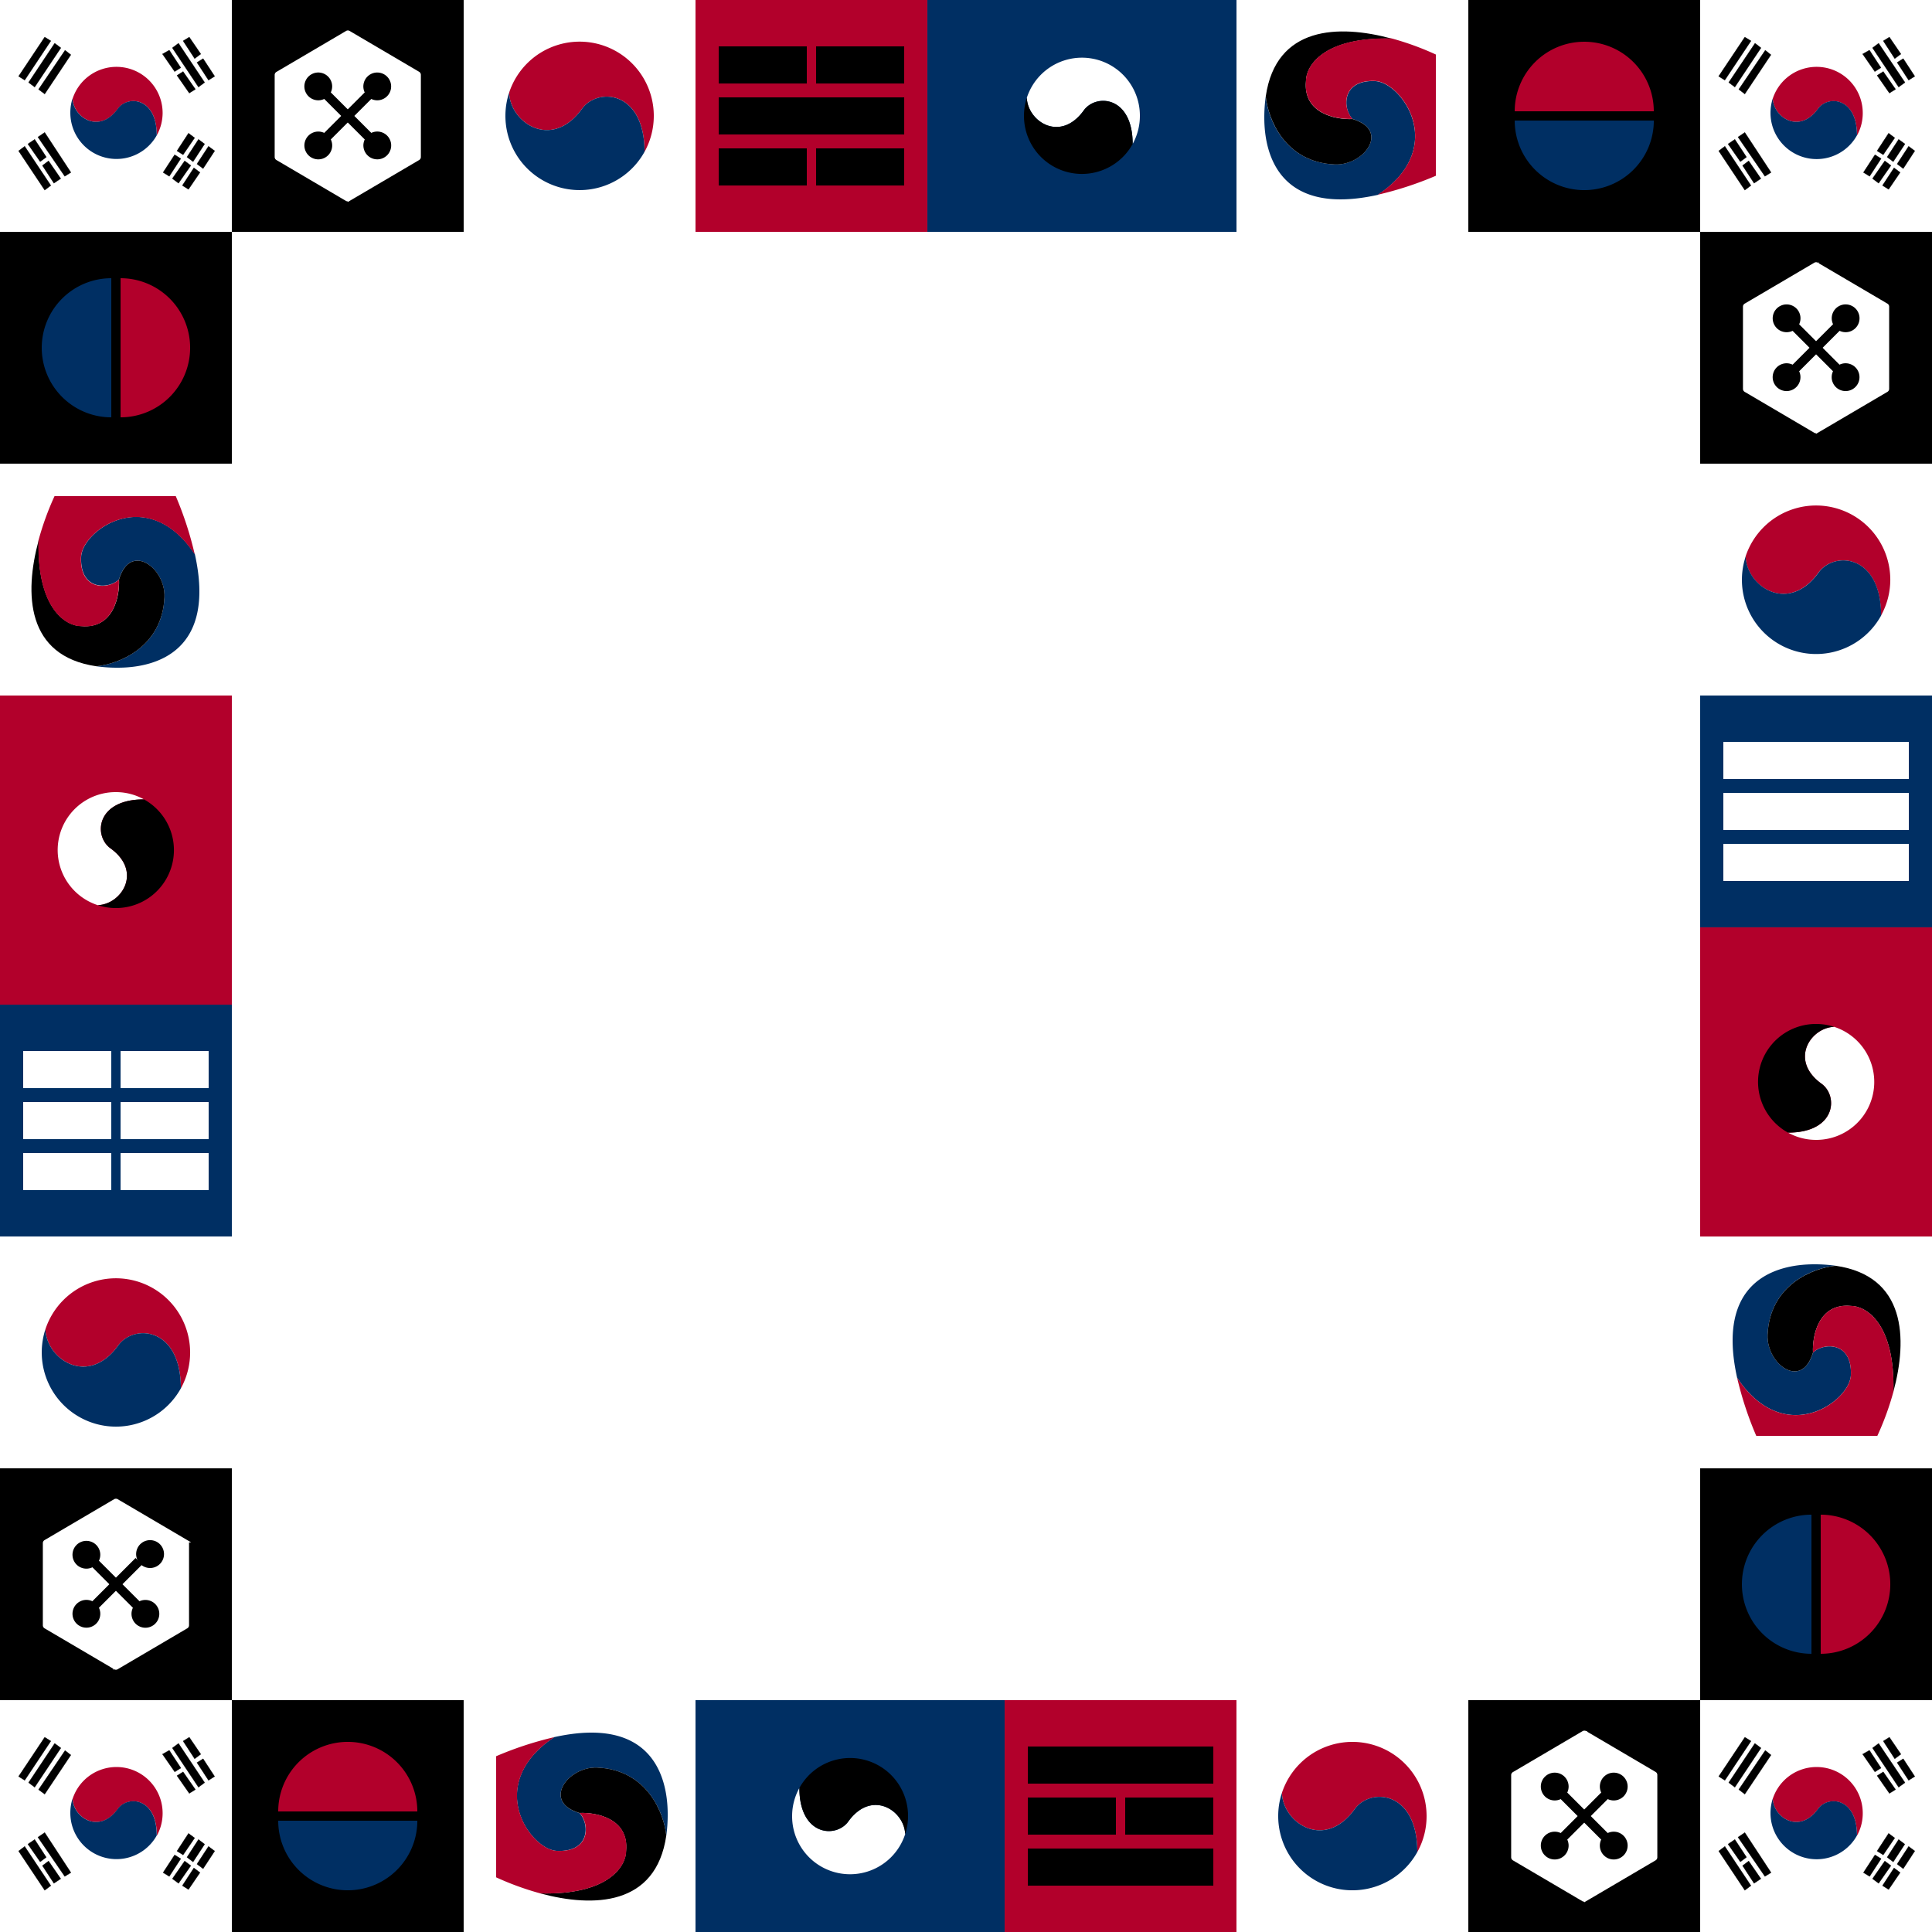 <svg id="Laag_1" data-name="Laag 1" xmlns="http://www.w3.org/2000/svg" viewBox="0 0 566.93 566.93"><defs><style>.cls-1,.cls-7{fill:#fff;}.cls-2,.cls-5{fill:#002f63;}.cls-2,.cls-3{fill-rule:evenodd;}.cls-3,.cls-4{fill:#b2002b;}.cls-6{fill:none;stroke:#000;stroke-width:0.08px;}.cls-7{stroke:#fff;stroke-width:0.72px;}</style></defs><rect class="cls-1" width="566.93" height="566.93"/><rect y="68.03" width="68.03" height="68.03"/><path class="cls-2" d="M12.25,102.05a20.41,20.41,0,0,0,20.41,20.41V81.64A20.41,20.41,0,0,0,12.25,102.05Z" transform="translate(0 0)"/><path class="cls-3" d="M55.79,102.05A20.41,20.41,0,0,0,35.38,81.64v40.82A20.41,20.41,0,0,0,55.79,102.05Z" transform="translate(0 0)"/><rect x="430.87" width="68.03" height="68.03"/><path class="cls-2" d="M464.89,55.79A20.41,20.41,0,0,0,485.3,35.38H444.48A20.41,20.41,0,0,0,464.89,55.79Z" transform="translate(0 0)"/><path class="cls-3" d="M464.88,12.25a20.4,20.4,0,0,0-20.4,20.41h40.81A20.4,20.4,0,0,0,464.88,12.25Z" transform="translate(0 0)"/><rect x="498.9" y="430.87" width="68.03" height="68.03"/><path class="cls-2" d="M511.15,464.88a20.4,20.4,0,0,0,20.41,20.41V444.47A20.41,20.41,0,0,0,511.15,464.88Z" transform="translate(0 0)"/><path class="cls-3" d="M554.69,464.88a20.41,20.41,0,0,0-20.41-20.41v40.82A20.41,20.41,0,0,0,554.69,464.88Z" transform="translate(0 0)"/><rect x="68.03" y="498.9" width="68.03" height="68.03"/><path class="cls-2" d="M102.05,554.69a20.41,20.41,0,0,0,20.41-20.41H81.64A20.41,20.41,0,0,0,102.05,554.69Z" transform="translate(0 0)"/><path class="cls-3" d="M102.05,511.14a20.41,20.41,0,0,0-20.41,20.41h40.82A20.41,20.41,0,0,0,102.05,511.14Z" transform="translate(0 0)"/><rect class="cls-1" x="136.06" width="68.03" height="68.03"/><path class="cls-4" d="M191.85,34a21.77,21.77,0,0,0-42.45-6.81c.27,8.85,12.52,17,21.36,4.77,4.61-6.39,18.37-5.45,18.37,12.59A21.76,21.76,0,0,0,191.85,34Z" transform="translate(0 0)"/><path class="cls-5" d="M148.31,34a21.77,21.77,0,0,0,40.82,10.55c0-18-13.76-19-18.37-12.59-8.84,12.24-21.09,4.08-21.36-4.77A21.59,21.59,0,0,0,148.31,34Z" transform="translate(0 0)"/><rect class="cls-1" x="498.9" y="136.06" width="68.03" height="68.03"/><path class="cls-4" d="M554.69,170.08a21.78,21.78,0,0,0-42.46-6.8c.28,8.84,12.52,17,21.37,4.76,4.61-6.38,18.37-5.44,18.37,12.59A21.73,21.73,0,0,0,554.69,170.08Z" transform="translate(0 0)"/><path class="cls-5" d="M511.15,170.08A21.77,21.77,0,0,0,552,180.63c0-18-13.76-19-18.37-12.59-8.85,12.24-21.09,4.08-21.37-4.76A21.81,21.81,0,0,0,511.15,170.08Z" transform="translate(0 0)"/><rect class="cls-1" x="362.83" y="498.9" width="68.03" height="68.03"/><path class="cls-4" d="M418.62,532.91a21.77,21.77,0,0,0-42.45-6.8c.27,8.84,12.52,17,21.36,4.76,4.61-6.38,18.37-5.44,18.37,12.59A21.59,21.59,0,0,0,418.62,532.91Z" transform="translate(0 0)"/><path class="cls-5" d="M375.08,532.91a21.77,21.77,0,0,0,40.82,10.55c0-18-13.76-19-18.37-12.59-8.84,12.25-21.09,4.08-21.36-4.76A21.57,21.57,0,0,0,375.08,532.91Z" transform="translate(0 0)"/><rect class="cls-1" y="362.84" width="68.03" height="68.03"/><path class="cls-4" d="M55.79,396.85a21.78,21.78,0,0,0-42.46-6.8c.28,8.84,12.53,17,21.37,4.76,4.61-6.38,18.37-5.44,18.37,12.59A21.73,21.73,0,0,0,55.79,396.85Z" transform="translate(0 0)"/><path class="cls-5" d="M12.25,396.85A21.77,21.77,0,0,0,53.07,407.4c0-18-13.76-19-18.37-12.59-8.84,12.25-21.09,4.08-21.37-4.76A21.86,21.86,0,0,0,12.25,396.85Z" transform="translate(0 0)"/><rect class="cls-1" width="68.03" height="68.03"/><path class="cls-4" d="M47.72,33.15a13.54,13.54,0,0,0-26.4-4.23c.17,5.5,7.78,10.58,13.28,3C37.47,27.91,46,28.5,46,39.71A13.56,13.56,0,0,0,47.72,33.15Z" transform="translate(0 0)"/><path class="cls-5" d="M20.64,33.15A13.54,13.54,0,0,0,46,39.71c0-11.21-8.56-11.8-11.43-7.83-5.5,7.62-13.11,2.54-13.28-3A13.44,13.44,0,0,0,20.64,33.15Z" transform="translate(0 0)"/><path d="M14.92,12l-1.8-1.12L5.45,22.39l1.8,1.13Z" transform="translate(0 0)"/><path d="M17.86,14.05l-1.81-1.36L8.38,24.2l1.8,1.35Z" transform="translate(0 0)"/><path d="M13.12,27.58l7.67-11.5-1.7-1.33L11.31,26.23Z" transform="translate(0 0)"/><path class="cls-6" d="M14.92,12l-1.8-1.12L5.45,22.39l1.8,1.13Z" transform="translate(0 0)"/><path class="cls-6" d="M17.86,14.05l-1.81-1.36L8.38,24.2l1.8,1.35Z" transform="translate(0 0)"/><path class="cls-6" d="M13.12,27.58l7.67-11.5-1.7-1.33L11.31,26.23Z" transform="translate(0 0)"/><path d="M13.12,38.87l-2,1.35L19,51.73l1.81-1.13Z" transform="translate(0 0)"/><path d="M10.18,40.9l-2,1.35,3.61,5.19,1.81-1.35Z" transform="translate(0 0)"/><path d="M14.25,47.21l-1.81,1.36,3.38,5.19,2-1.36Z" transform="translate(0 0)"/><path d="M7.25,42.93l-1.8,1.35,7.67,11.51,1.8-1.36Z" transform="translate(0 0)"/><path class="cls-6" d="M13.12,38.87l-2,1.35L19,51.73l1.81-1.13Z" transform="translate(0 0)"/><path class="cls-6" d="M10.18,40.9l-2,1.35,3.61,5.19,1.81-1.35Z" transform="translate(0 0)"/><path class="cls-6" d="M14.25,47.21l-1.81,1.36,3.38,5.19,2-1.36Z" transform="translate(0 0)"/><path class="cls-6" d="M7.25,42.93l-1.8,1.35,7.67,11.51,1.8-1.36Z" transform="translate(0 0)"/><path d="M57.12,40.45l-1.81-1.36-3.38,5.19,1.8,1.13Z" transform="translate(0 0)"/><path d="M53.05,46.54l-1.8-1.13L47.86,50.6l1.81,1.13Z" transform="translate(0 0)"/><path d="M58.24,40.9l-3.38,5.19,1.8,1.35,3.39-5.19Z" transform="translate(0 0)"/><path d="M56,48.57l-1.81-1.36L50.57,52.4l1.81,1.36Z" transform="translate(0 0)"/><path d="M61.18,42.93l-3.39,5.19,1.81,1.35L63,44.28Z" transform="translate(0 0)"/><path d="M58.69,50.6l-1.8-1.35-3.38,5.18,1.8,1.13Z" transform="translate(0 0)"/><path class="cls-6" d="M57.12,40.45l-1.81-1.36-3.38,5.19,1.8,1.13Z" transform="translate(0 0)"/><path class="cls-6" d="M53.05,46.54l-1.8-1.13L47.86,50.6l1.81,1.13Z" transform="translate(0 0)"/><path class="cls-6" d="M58.24,40.9l-3.38,5.19,1.8,1.35,3.39-5.19Z" transform="translate(0 0)"/><path class="cls-6" d="M56,48.57l-1.81-1.36L50.57,52.4l1.81,1.36Z" transform="translate(0 0)"/><path class="cls-6" d="M61.18,42.93l-3.39,5.19,1.81,1.35L63,44.28Z" transform="translate(0 0)"/><path class="cls-6" d="M58.69,50.6l-1.8-1.35-3.38,5.18,1.8,1.13Z" transform="translate(0 0)"/><path d="M49.67,14.72l-2,1.13L51.25,21l1.8-1.13Z" transform="translate(0 0)"/><path d="M52.38,12.69l-1.81,1.36,7.67,11.5,1.81-1.35Z" transform="translate(0 0)"/><path d="M53.73,21l-1.8,1.13,3.61,5.19,1.8-1.13Z" transform="translate(0 0)"/><path d="M55.54,10.89,53.73,12l3.39,5.19,1.8-1.35Z" transform="translate(0 0)"/><path d="M59.6,17.2l-1.81,1.13,3.39,5.19L63,22.39Z" transform="translate(0 0)"/><path class="cls-6" d="M49.67,14.72l-2,1.13L51.25,21l1.8-1.13Z" transform="translate(0 0)"/><path class="cls-6" d="M52.38,12.69l-1.81,1.36,7.67,11.5,1.81-1.35Z" transform="translate(0 0)"/><path class="cls-6" d="M53.73,21l-1.8,1.13,3.61,5.19,1.8-1.13Z" transform="translate(0 0)"/><path class="cls-6" d="M55.54,10.89,53.73,12l3.39,5.19,1.8-1.35Z" transform="translate(0 0)"/><path class="cls-6" d="M59.6,17.2l-1.81,1.13,3.39,5.19L63,22.39Z" transform="translate(0 0)"/><rect class="cls-1" y="498.9" width="68.03" height="68.03"/><path class="cls-4" d="M47.72,532.05a13.54,13.54,0,0,0-26.4-4.23c.17,5.5,7.78,10.57,13.28,3,2.87-4,11.43-3.39,11.43,7.83A13.59,13.59,0,0,0,47.72,532.05Z" transform="translate(0 0)"/><path class="cls-5" d="M20.64,532.05A13.54,13.54,0,0,0,46,538.61c0-11.22-8.56-11.8-11.43-7.83-5.5,7.61-13.11,2.54-13.28-3A13.44,13.44,0,0,0,20.64,532.05Z" transform="translate(0 0)"/><path d="M14.92,510.91l-1.8-1.13L5.45,521.29l1.8,1.13Z" transform="translate(0 0)"/><path d="M17.86,512.94l-1.81-1.35L8.38,523.1l1.8,1.35Z" transform="translate(0 0)"/><path d="M13.12,526.48,20.79,515l-1.7-1.32-7.78,11.48Z" transform="translate(0 0)"/><path class="cls-6" d="M14.92,510.91l-1.8-1.13L5.45,521.29l1.8,1.13Z" transform="translate(0 0)"/><path class="cls-6" d="M17.86,512.94l-1.81-1.35L8.38,523.1l1.8,1.35Z" transform="translate(0 0)"/><path class="cls-6" d="M13.12,526.48,20.79,515l-1.7-1.32-7.78,11.48Z" transform="translate(0 0)"/><path d="M13.12,537.76l-2,1.36L19,550.62l1.81-1.12Z" transform="translate(0 0)"/><path d="M10.18,539.79l-2,1.36,3.61,5.19L13.57,545Z" transform="translate(0 0)"/><path d="M14.25,546.11l-1.81,1.36,3.38,5.18,2-1.35Z" transform="translate(0 0)"/><path d="M7.25,541.82l-1.8,1.36,7.67,11.51,1.8-1.36Z" transform="translate(0 0)"/><path class="cls-6" d="M13.12,537.76l-2,1.36L19,550.62l1.81-1.12Z" transform="translate(0 0)"/><path class="cls-6" d="M10.18,539.79l-2,1.36,3.61,5.19L13.57,545Z" transform="translate(0 0)"/><path class="cls-6" d="M14.25,546.11l-1.81,1.36,3.38,5.18,2-1.35Z" transform="translate(0 0)"/><path class="cls-6" d="M7.25,541.82l-1.8,1.36,7.67,11.51,1.8-1.36Z" transform="translate(0 0)"/><path d="M57.12,539.34,55.31,538l-3.38,5.19,1.8,1.13Z" transform="translate(0 0)"/><path d="M53.05,545.43l-1.8-1.12-3.39,5.19,1.81,1.12Z" transform="translate(0 0)"/><path d="M58.24,539.79,54.86,545l1.8,1.36,3.39-5.19Z" transform="translate(0 0)"/><path d="M56,547.47l-1.81-1.36-3.61,5.19,1.81,1.35Z" transform="translate(0 0)"/><path d="M61.18,541.82,57.79,547l1.81,1.36L63,543.18Z" transform="translate(0 0)"/><path d="M58.69,549.5l-1.8-1.36-3.38,5.19,1.8,1.13Z" transform="translate(0 0)"/><path class="cls-6" d="M57.12,539.34,55.31,538l-3.38,5.19,1.8,1.13Z" transform="translate(0 0)"/><path class="cls-6" d="M53.05,545.43l-1.8-1.12-3.39,5.19,1.81,1.12Z" transform="translate(0 0)"/><path class="cls-6" d="M58.24,539.79,54.86,545l1.8,1.36,3.39-5.19Z" transform="translate(0 0)"/><path class="cls-6" d="M56,547.47l-1.81-1.36-3.61,5.19,1.81,1.35Z" transform="translate(0 0)"/><path class="cls-6" d="M61.18,541.82,57.79,547l1.81,1.36L63,543.18Z" transform="translate(0 0)"/><path class="cls-6" d="M58.69,549.5l-1.8-1.36-3.38,5.19,1.8,1.13Z" transform="translate(0 0)"/><path d="M49.67,513.62l-2,1.13,3.61,5.19,1.8-1.13Z" transform="translate(0 0)"/><path d="M52.38,511.59l-1.81,1.35,7.67,11.51,1.81-1.35Z" transform="translate(0 0)"/><path d="M53.73,519.94l-1.8,1.13,3.61,5.18,1.8-1.12Z" transform="translate(0 0)"/><path d="M55.54,509.78l-1.81,1.13,3.39,5.19,1.8-1.35Z" transform="translate(0 0)"/><path d="M59.6,516.1l-1.81,1.13,3.39,5.19,1.8-1.13Z" transform="translate(0 0)"/><path class="cls-6" d="M49.67,513.62l-2,1.13,3.61,5.19,1.8-1.13Z" transform="translate(0 0)"/><path class="cls-6" d="M52.38,511.59l-1.81,1.35,7.67,11.51,1.81-1.35Z" transform="translate(0 0)"/><path class="cls-6" d="M53.73,519.94l-1.8,1.13,3.61,5.18,1.8-1.12Z" transform="translate(0 0)"/><path class="cls-6" d="M55.54,509.78l-1.81,1.13,3.39,5.19,1.8-1.35Z" transform="translate(0 0)"/><path class="cls-6" d="M59.6,516.1l-1.81,1.13,3.39,5.19,1.8-1.13Z" transform="translate(0 0)"/><rect class="cls-1" x="498.9" width="68.03" height="68.03"/><path class="cls-4" d="M546.61,33.15a13.54,13.54,0,0,0-26.4-4.23c.18,5.5,7.79,10.58,13.29,3,2.87-4,11.42-3.38,11.42,7.83A13.45,13.45,0,0,0,546.61,33.15Z" transform="translate(0 0)"/><path class="cls-5" d="M519.54,33.15a13.54,13.54,0,0,0,25.38,6.56c0-11.21-8.55-11.8-11.42-7.83-5.5,7.62-13.11,2.54-13.29-3A13.72,13.72,0,0,0,519.54,33.15Z" transform="translate(0 0)"/><path d="M513.82,12,512,10.89l-7.68,11.5,1.81,1.13Z" transform="translate(0 0)"/><path d="M516.75,14.05,515,12.69,507.28,24.2l1.8,1.35Z" transform="translate(0 0)"/><path d="M512,27.58l7.67-11.5L518,14.75l-7.77,11.48Z" transform="translate(0 0)"/><path class="cls-6" d="M513.82,12,512,10.89l-7.68,11.5,1.81,1.13Z" transform="translate(0 0)"/><path class="cls-6" d="M516.75,14.05,515,12.69,507.28,24.2l1.8,1.35Z" transform="translate(0 0)"/><path class="cls-6" d="M512,27.58l7.67-11.5L518,14.75l-7.77,11.48Z" transform="translate(0 0)"/><path d="M512,38.87l-2,1.35,7.9,11.51,1.81-1.13Z" transform="translate(0 0)"/><path d="M509.08,40.9l-2,1.35,3.61,5.19,1.81-1.35Z" transform="translate(0 0)"/><path d="M513.14,47.21l-1.8,1.36,3.38,5.19,2-1.36Z" transform="translate(0 0)"/><path d="M506.15,42.93l-1.81,1.35L512,55.79l1.8-1.36Z" transform="translate(0 0)"/><path class="cls-6" d="M512,38.87l-2,1.35,7.9,11.51,1.81-1.13Z" transform="translate(0 0)"/><path class="cls-6" d="M509.08,40.9l-2,1.35,3.61,5.19,1.81-1.35Z" transform="translate(0 0)"/><path class="cls-6" d="M513.14,47.21l-1.8,1.36,3.38,5.19,2-1.36Z" transform="translate(0 0)"/><path class="cls-6" d="M506.15,42.93l-1.81,1.35L512,55.79l1.8-1.36Z" transform="translate(0 0)"/><path d="M556,40.45l-1.8-1.36-3.39,5.19,1.81,1.13Z" transform="translate(0 0)"/><path d="M552,46.54l-1.8-1.13-3.39,5.19,1.81,1.13Z" transform="translate(0 0)"/><path d="M557.14,40.9l-3.38,5.19,1.8,1.35L559,42.25Z" transform="translate(0 0)"/><path d="M554.88,48.57l-1.8-1.36-3.61,5.19,1.8,1.36Z" transform="translate(0 0)"/><path d="M560.07,42.93l-3.38,5.19,1.8,1.35,3.39-5.19Z" transform="translate(0 0)"/><path d="M557.59,50.6l-1.8-1.35-3.39,5.18,1.81,1.13Z" transform="translate(0 0)"/><path class="cls-6" d="M556,40.45l-1.8-1.36-3.39,5.19,1.81,1.13Z" transform="translate(0 0)"/><path class="cls-6" d="M552,46.54l-1.8-1.13-3.39,5.19,1.81,1.13Z" transform="translate(0 0)"/><path class="cls-6" d="M557.14,40.9l-3.38,5.19,1.8,1.35L559,42.25Z" transform="translate(0 0)"/><path class="cls-6" d="M554.88,48.57l-1.8-1.36-3.61,5.19,1.8,1.36Z" transform="translate(0 0)"/><path class="cls-6" d="M560.07,42.93l-3.38,5.19,1.8,1.35,3.39-5.19Z" transform="translate(0 0)"/><path class="cls-6" d="M557.59,50.6l-1.8-1.35-3.39,5.18,1.81,1.13Z" transform="translate(0 0)"/><path d="M548.57,14.72l-2,1.13L550.15,21l1.8-1.13Z" transform="translate(0 0)"/><path d="M551.27,12.69l-1.8,1.36,7.67,11.5L559,24.2Z" transform="translate(0 0)"/><path d="M552.63,21l-1.81,1.13,3.61,5.19,1.81-1.13Z" transform="translate(0 0)"/><path d="M554.43,10.89,552.63,12,556,17.2l1.81-1.35Z" transform="translate(0 0)"/><path d="M558.49,17.2l-1.8,1.13,3.38,5.19,1.81-1.13Z" transform="translate(0 0)"/><path class="cls-6" d="M548.57,14.72l-2,1.13L550.15,21l1.8-1.13Z" transform="translate(0 0)"/><path class="cls-6" d="M551.27,12.69l-1.8,1.36,7.67,11.5L559,24.2Z" transform="translate(0 0)"/><path class="cls-6" d="M552.63,21l-1.81,1.13,3.61,5.19,1.81-1.13Z" transform="translate(0 0)"/><path class="cls-6" d="M554.43,10.89,552.63,12,556,17.2l1.81-1.35Z" transform="translate(0 0)"/><path class="cls-6" d="M558.49,17.2l-1.8,1.13,3.38,5.19,1.81-1.13Z" transform="translate(0 0)"/><rect class="cls-1" x="498.9" y="498.9" width="68.03" height="68.03"/><path class="cls-4" d="M546.61,532.05a13.54,13.54,0,0,0-26.4-4.23c.18,5.5,7.79,10.57,13.29,3,2.87-4,11.42-3.39,11.42,7.83A13.48,13.48,0,0,0,546.61,532.05Z" transform="translate(0 0)"/><path class="cls-5" d="M519.54,532.05a13.54,13.54,0,0,0,25.38,6.56c0-11.22-8.55-11.8-11.42-7.83-5.5,7.61-13.11,2.54-13.29-3A13.72,13.72,0,0,0,519.54,532.05Z" transform="translate(0 0)"/><path d="M513.82,510.91l-1.8-1.13-7.68,11.51,1.81,1.13Z" transform="translate(0 0)"/><path d="M516.75,512.94l-1.8-1.35-7.67,11.51,1.8,1.35Z" transform="translate(0 0)"/><path d="M512,526.48,519.69,515,518,513.65l-7.77,11.48Z" transform="translate(0 0)"/><path class="cls-6" d="M513.82,510.91l-1.8-1.13-7.68,11.51,1.81,1.13Z" transform="translate(0 0)"/><path class="cls-6" d="M516.75,512.94l-1.8-1.35-7.67,11.51,1.8,1.35Z" transform="translate(0 0)"/><path class="cls-6" d="M512,526.48,519.69,515,518,513.65l-7.77,11.48Z" transform="translate(0 0)"/><path d="M512,537.76l-2,1.36,7.9,11.5,1.81-1.12Z" transform="translate(0 0)"/><path d="M509.08,539.79l-2,1.36,3.61,5.19,1.81-1.36Z" transform="translate(0 0)"/><path d="M513.14,546.11l-1.8,1.36,3.38,5.18,2-1.35Z" transform="translate(0 0)"/><path d="M506.15,541.82l-1.81,1.36L512,554.69l1.8-1.36Z" transform="translate(0 0)"/><path class="cls-6" d="M512,537.76l-2,1.36,7.9,11.5,1.81-1.12Z" transform="translate(0 0)"/><path class="cls-6" d="M509.08,539.79l-2,1.36,3.61,5.19,1.81-1.36Z" transform="translate(0 0)"/><path class="cls-6" d="M513.14,546.11l-1.8,1.36,3.38,5.18,2-1.35Z" transform="translate(0 0)"/><path class="cls-6" d="M506.15,541.82l-1.81,1.36L512,554.69l1.8-1.36Z" transform="translate(0 0)"/><path d="M556,539.34l-1.8-1.35-3.39,5.19,1.81,1.13Z" transform="translate(0 0)"/><path d="M552,545.43l-1.8-1.12-3.39,5.19,1.81,1.12Z" transform="translate(0 0)"/><path d="M557.14,539.79,553.76,545l1.8,1.36,3.39-5.19Z" transform="translate(0 0)"/><path d="M554.88,547.47l-1.8-1.36-3.61,5.19,1.8,1.35Z" transform="translate(0 0)"/><path d="M560.07,541.82,556.69,547l1.8,1.36,3.39-5.19Z" transform="translate(0 0)"/><path d="M557.59,549.5l-1.8-1.36-3.39,5.19,1.81,1.13Z" transform="translate(0 0)"/><path class="cls-6" d="M556,539.34l-1.8-1.35-3.39,5.19,1.81,1.13Z" transform="translate(0 0)"/><path class="cls-6" d="M552,545.43l-1.8-1.12-3.39,5.19,1.81,1.12Z" transform="translate(0 0)"/><path class="cls-6" d="M557.14,539.79,553.76,545l1.8,1.36,3.39-5.19Z" transform="translate(0 0)"/><path class="cls-6" d="M554.88,547.47l-1.8-1.36-3.61,5.19,1.8,1.35Z" transform="translate(0 0)"/><path class="cls-6" d="M560.07,541.82,556.69,547l1.8,1.36,3.39-5.19Z" transform="translate(0 0)"/><path class="cls-6" d="M557.59,549.5l-1.8-1.36-3.39,5.19,1.81,1.13Z" transform="translate(0 0)"/><path d="M548.57,513.62l-2,1.13,3.61,5.19,1.8-1.13Z" transform="translate(0 0)"/><path d="M551.27,511.59l-1.8,1.35,7.67,11.51L559,523.1Z" transform="translate(0 0)"/><path d="M552.63,519.94l-1.81,1.13,3.61,5.18,1.81-1.12Z" transform="translate(0 0)"/><path d="M554.43,509.78l-1.8,1.13L556,516.1l1.81-1.35Z" transform="translate(0 0)"/><path d="M558.49,516.1l-1.8,1.13,3.38,5.19,1.81-1.13Z" transform="translate(0 0)"/><path class="cls-6" d="M548.57,513.62l-2,1.13,3.61,5.19,1.8-1.13Z" transform="translate(0 0)"/><path class="cls-6" d="M551.27,511.59l-1.8,1.35,7.67,11.51L559,523.1Z" transform="translate(0 0)"/><path class="cls-6" d="M552.63,519.94l-1.81,1.13,3.61,5.18,1.81-1.12Z" transform="translate(0 0)"/><path class="cls-6" d="M554.43,509.78l-1.8,1.13L556,516.1l1.81-1.35Z" transform="translate(0 0)"/><path class="cls-6" d="M558.49,516.1l-1.8,1.13,3.38,5.19,1.81-1.13Z" transform="translate(0 0)"/><rect class="cls-5" y="294.8" width="68.03" height="68.03"/><rect class="cls-1" x="6.8" y="308.41" width="25.85" height="10.89"/><rect class="cls-1" x="35.38" y="308.41" width="25.85" height="10.89"/><rect class="cls-1" x="6.8" y="323.38" width="25.85" height="10.89"/><rect class="cls-1" x="35.38" y="323.38" width="25.85" height="10.89"/><rect class="cls-1" x="6.8" y="338.34" width="25.85" height="10.89"/><rect class="cls-1" x="35.38" y="338.34" width="25.85" height="10.89"/><rect class="cls-4" x="204.09" width="68.03" height="68.03"/><rect x="210.9" y="13.61" width="25.85" height="10.89"/><rect x="239.47" y="13.61" width="25.85" height="10.89"/><rect x="210.9" y="43.54" width="25.85" height="10.89"/><rect x="239.47" y="43.54" width="25.85" height="10.89"/><rect x="210.9" y="28.57" width="54.43" height="10.89"/><rect class="cls-5" x="498.9" y="204.1" width="68.03" height="68.03"/><rect class="cls-1" x="505.7" y="232.67" width="54.43" height="10.89"/><rect class="cls-1" x="505.7" y="217.7" width="54.43" height="10.89"/><rect class="cls-1" x="505.7" y="247.63" width="54.43" height="10.89"/><rect class="cls-4" x="294.8" y="498.9" width="68.03" height="68.03"/><rect x="301.61" y="527.47" width="25.85" height="10.89"/><rect x="330.18" y="527.47" width="25.85" height="10.89"/><rect x="301.61" y="512.5" width="54.43" height="10.89"/><rect x="301.61" y="542.44" width="54.43" height="10.89"/><rect x="68.03" width="68.03" height="68.03"/><path class="cls-7" d="M102.4,9.38l20.41,12a.7.7,0,0,1,.33.59v24.1a.68.68,0,0,1-.33.58l-20.41,12a.71.71,0,0,1-.69,0l-20.41-12a.67.67,0,0,1-.34-.58V22a.68.68,0,0,1,.34-.59l20.41-12A.66.66,0,0,1,102.4,9.38Z" transform="translate(0 0)"/><circle cx="93.39" cy="25.36" r="4.08" transform="translate(45.56 109.48) rotate(-75.57)"/><circle cx="110.71" cy="42.68" r="4.08" transform="translate(37.74 136.24) rotate(-73.13)"/><circle cx="110.71" cy="25.36" r="4.08" transform="translate(55.77 124.77) rotate(-73.98)"/><circle cx="93.39" cy="42.68" r="4.08" transform="translate(27.3 121.26) rotate(-74.49)"/><rect x="92.53" y="32.66" width="19.05" height="2.72" transform="translate(5.83 82.12) rotate(-45)"/><rect x="100.69" y="24.49" width="2.72" height="19.05" transform="translate(5.83 82.12) rotate(-45)"/><rect x="498.9" y="68.03" width="68.03" height="68.03"/><path class="cls-7" d="M533.26,77.41l20.41,12A.68.68,0,0,1,554,90v24.1a.67.67,0,0,1-.34.58l-20.41,12a.66.66,0,0,1-.69,0l-20.41-12a.66.66,0,0,1-.33-.58V90a.68.68,0,0,1,.33-.59l20.41-12A.66.66,0,0,1,533.26,77.41Z" transform="translate(0 0)"/><circle cx="524.26" cy="93.39" r="4.08" transform="translate(8.99 227.81) rotate(-24.72)"/><circle cx="541.58" cy="110.71" r="4.08" transform="translate(7.72 254.09) rotate(-26.59)"/><circle cx="541.58" cy="93.39" r="4.08" transform="translate(10.58 235.05) rotate(-24.72)"/><circle cx="524.26" cy="110.71" r="4.08" transform="translate(5.89 246.34) rotate(-26.59)"/><rect x="523.39" y="100.69" width="19.05" height="2.72" transform="translate(83.92 406.72) rotate(-45)"/><rect x="531.56" y="92.53" width="2.72" height="19.05" transform="translate(83.92 406.72) rotate(-45)"/><rect x="430.87" y="498.9" width="68.03" height="68.03"/><path class="cls-7" d="M465.23,508.27l20.41,12a.66.66,0,0,1,.33.58V545a.68.68,0,0,1-.33.59l-20.41,12a.71.71,0,0,1-.69,0l-20.41-12a.68.68,0,0,1-.33-.59v-24.1a.66.66,0,0,1,.33-.58l20.41-12A.71.71,0,0,1,465.23,508.27Z" transform="translate(0 0)"/><circle cx="456.22" cy="524.25" r="4.08"/><circle cx="473.54" cy="541.57" r="4.08"/><circle cx="473.54" cy="524.25" r="4.08"/><circle cx="456.22" cy="541.57" r="4.08"/><rect x="455.36" y="531.55" width="19.05" height="2.72" transform="translate(-240.67 484.81) rotate(-45)"/><rect x="463.52" y="523.39" width="2.72" height="19.05" transform="translate(-240.67 484.81) rotate(-45)"/><rect y="430.87" width="68.03" height="68.03"/><path class="cls-7" d="M34.36,440.24l20.41,12a.67.67,0,0,1,.34.58v24.1a.68.68,0,0,1-.34.59l-20.41,12a.66.66,0,0,1-.69,0l-20.41-12a.7.7,0,0,1-.33-.59v-24.1a.68.68,0,0,1,.33-.58l20.41-12A.71.71,0,0,1,34.36,440.24Z" transform="translate(0 0)"/><circle cx="25.36" cy="456.22" r="4.08" transform="translate(-418.1 346.09) rotate(-72.87)"/><circle cx="42.68" cy="473.54" r="4.08" transform="translate(-422.88 376.99) rotate(-73.13)"/><circle cx="42.68" cy="456.22" r="4.08" transform="matrix(0.29, -0.96, 0.96, 0.29, -406.31, 364.7)"/><circle cx="25.36" cy="473.54" r="4.08" transform="translate(-434.65 358.31) rotate(-72.87)"/><rect x="24.49" y="463.52" width="19.05" height="2.72" transform="translate(-318.76 160.21) rotate(-45)"/><rect x="32.66" y="455.36" width="2.72" height="19.05" transform="translate(-318.76 160.22) rotate(-45)"/><rect class="cls-1" x="136.06" y="498.9" width="68.03" height="68.03"/><path class="cls-5" d="M195.51,538.68a43.8,43.8,0,0,0,.42-6.3c0-11.65-5.14-28.88-33.31-22.63-20.73,13.85-7,33,.74,33.37,10,.47,9.62-8.15,6.66-11.11-11.1-3.33-3.33-13.66,5.18-13.32C190,519.28,194.91,532.26,195.51,538.68Z" transform="translate(0 0)"/><path d="M195.51,538.68c-.6-6.42-5.5-19.4-20.31-20-8.51-.34-16.28,10-5.18,13.32,4.94-.24,14.59,1.63,13.7,11.11,0,4.38-5,13-25.17,12.49C174.22,559.84,192.5,559.26,195.51,538.68Z" transform="translate(0 0)"/><path class="cls-4" d="M145.59,515.35v35.54a84.4,84.4,0,0,0,13,4.72c20.13.51,25.17-8.11,25.17-12.49.89-9.48-8.76-11.35-13.7-11.11,3,3,3.33,11.58-6.66,11.11-7.77-.37-21.47-19.52-.74-33.37A101.73,101.73,0,0,0,145.59,515.35Z" transform="translate(0 0)"/><rect class="cls-1" x="498.9" y="362.84" width="68.03" height="68.03"/><path class="cls-5" d="M538.68,371.43a43.73,43.73,0,0,0-6.3-.43c-11.65,0-28.88,5.15-22.63,33.31,13.85,20.73,33,7,33.37-.74.47-10-8.14-9.62-11.11-6.66-3.33,11.11-13.66,3.33-13.32-5.18C519.28,376.92,532.26,372,538.68,371.43Z" transform="translate(0 0)"/><path d="M538.68,371.43c-6.42.59-19.4,5.49-20,20.3-.34,8.51,10,16.29,13.32,5.18-.24-4.93,1.63-14.58,11.11-13.7,4.38,0,13,5,12.49,25.18C559.84,392.71,559.26,374.43,538.68,371.43Z" transform="translate(0 0)"/><path class="cls-4" d="M515.36,421.34h35.53a82.85,82.85,0,0,0,4.72-12.95c.51-20.14-8.11-25.18-12.49-25.18-9.48-.88-11.35,8.77-11.11,13.7,3-3,11.58-3.33,11.11,6.66-.37,7.78-19.52,21.47-33.37.74A101.57,101.57,0,0,0,515.36,421.34Z" transform="translate(0 0)"/><rect class="cls-1" x="362.83" width="68.03" height="68.03"/><path class="cls-5" d="M371.43,28.26a43.58,43.58,0,0,0-.43,6.29c0,11.65,5.15,28.88,33.32,22.63,20.73-13.85,7-33-.74-33.37-10-.47-9.63,8.15-6.67,11.11,11.11,3.33,3.33,13.67-5.18,13.33C376.92,47.65,372,34.67,371.43,28.26Z" transform="translate(0 0)"/><path d="M371.43,28.26c.6,6.41,5.49,19.39,20.3,20,8.51.34,16.29-10,5.18-13.33-4.93.25-14.58-1.63-13.69-11.11,0-4.37,5-13,25.17-12.49C392.72,7.09,374.43,7.67,371.43,28.26Z" transform="translate(0 0)"/><path class="cls-4" d="M421.34,51.58V16a83.88,83.88,0,0,0-12.95-4.72c-20.14-.51-25.17,8.12-25.17,12.49-.89,9.48,8.76,11.36,13.69,11.11-3-3-3.33-11.58,6.67-11.11,7.77.37,21.47,19.52.74,33.37A101.65,101.65,0,0,0,421.34,51.58Z" transform="translate(0 0)"/><rect class="cls-1" y="136.06" width="68.03" height="68.03"/><path class="cls-5" d="M28.26,195.51a43.65,43.65,0,0,0,6.29.42c11.66,0,28.88-5.14,22.63-33.31-13.85-20.73-33-7-33.36.74-.48,10,8.14,9.62,11.1,6.66,3.33-11.1,13.67-3.33,13.33,5.18C47.66,190,34.67,194.91,28.26,195.51Z" transform="translate(0 0)"/><path d="M28.26,195.51c6.41-.6,19.4-5.5,20-20.31.34-8.51-10-16.28-13.33-5.18.25,4.94-1.63,14.59-11.1,13.7-4.38,0-13-5-12.49-25.17C7.09,174.22,7.67,192.5,28.26,195.51Z" transform="translate(0 0)"/><path class="cls-4" d="M51.58,145.59H16a83.38,83.38,0,0,0-4.71,13c-.52,20.13,8.11,25.17,12.49,25.17,9.47.89,11.35-8.76,11.1-13.7-3,3-11.58,3.33-11.1-6.66.36-7.78,19.51-21.47,33.36-.74A101.73,101.73,0,0,0,51.58,145.59Z" transform="translate(0 0)"/><rect class="cls-4" y="204.1" width="68.03" height="90.71"/><rect class="cls-4" x="498.9" y="272.13" width="68.03" height="90.71"/><rect class="cls-5" x="272.13" width="90.71" height="68.03"/><rect class="cls-5" x="204.09" y="498.9" width="90.71" height="68.03"/><path class="cls-1" d="M532.92,334.49a17,17,0,0,0,5.31-33.17c-6.91.22-13.29,9.78-3.72,16.69,5,3.6,4.25,14.35-9.83,14.35A16.87,16.87,0,0,0,532.92,334.49Z" transform="translate(0 0)"/><path d="M532.92,300.47a17,17,0,0,0-8.24,31.89c14.08,0,14.82-10.75,9.83-14.35-9.57-6.91-3.19-16.47,3.72-16.69A17,17,0,0,0,532.92,300.47Z" transform="translate(0 0)"/><path class="cls-1" d="M334.49,34a17,17,0,0,0-33.17-5.32c.22,6.91,9.79,13.29,16.7,3.72,3.6-5,14.35-4.25,14.35,9.84A17,17,0,0,0,334.49,34Z" transform="translate(0 0)"/><path d="M300.48,34a17,17,0,0,0,31.89,8.24c0-14.09-10.75-14.82-14.35-9.84-6.91,9.57-16.48,3.19-16.7-3.72A17,17,0,0,0,300.48,34Z" transform="translate(0 0)"/><path class="cls-1" d="M232.44,532.91a17,17,0,0,0,33.17,5.32c-.21-6.91-9.78-13.29-16.69-3.72-3.6,5-14.35,4.25-14.35-9.84A17,17,0,0,0,232.44,532.91Z" transform="translate(0 0)"/><path d="M266.46,532.91a17,17,0,0,0-31.89-8.24c0,14.09,10.75,14.83,14.35,9.84,6.91-9.57,16.48-3.19,16.69,3.72A17,17,0,0,0,266.46,532.91Z" transform="translate(0 0)"/><path class="cls-1" d="M34,232.44a17,17,0,0,0-5.32,33.17c6.91-.21,13.29-9.78,3.72-16.69-5-3.6-4.25-14.35,9.84-14.35A16.87,16.87,0,0,0,34,232.44Z" transform="translate(0 0)"/><path d="M34,266.46a17,17,0,0,0,8.24-31.89c-14.09,0-14.82,10.75-9.84,14.35,9.57,6.91,3.19,16.48-3.72,16.69A17,17,0,0,0,34,266.46Z" transform="translate(0 0)"/></svg>
